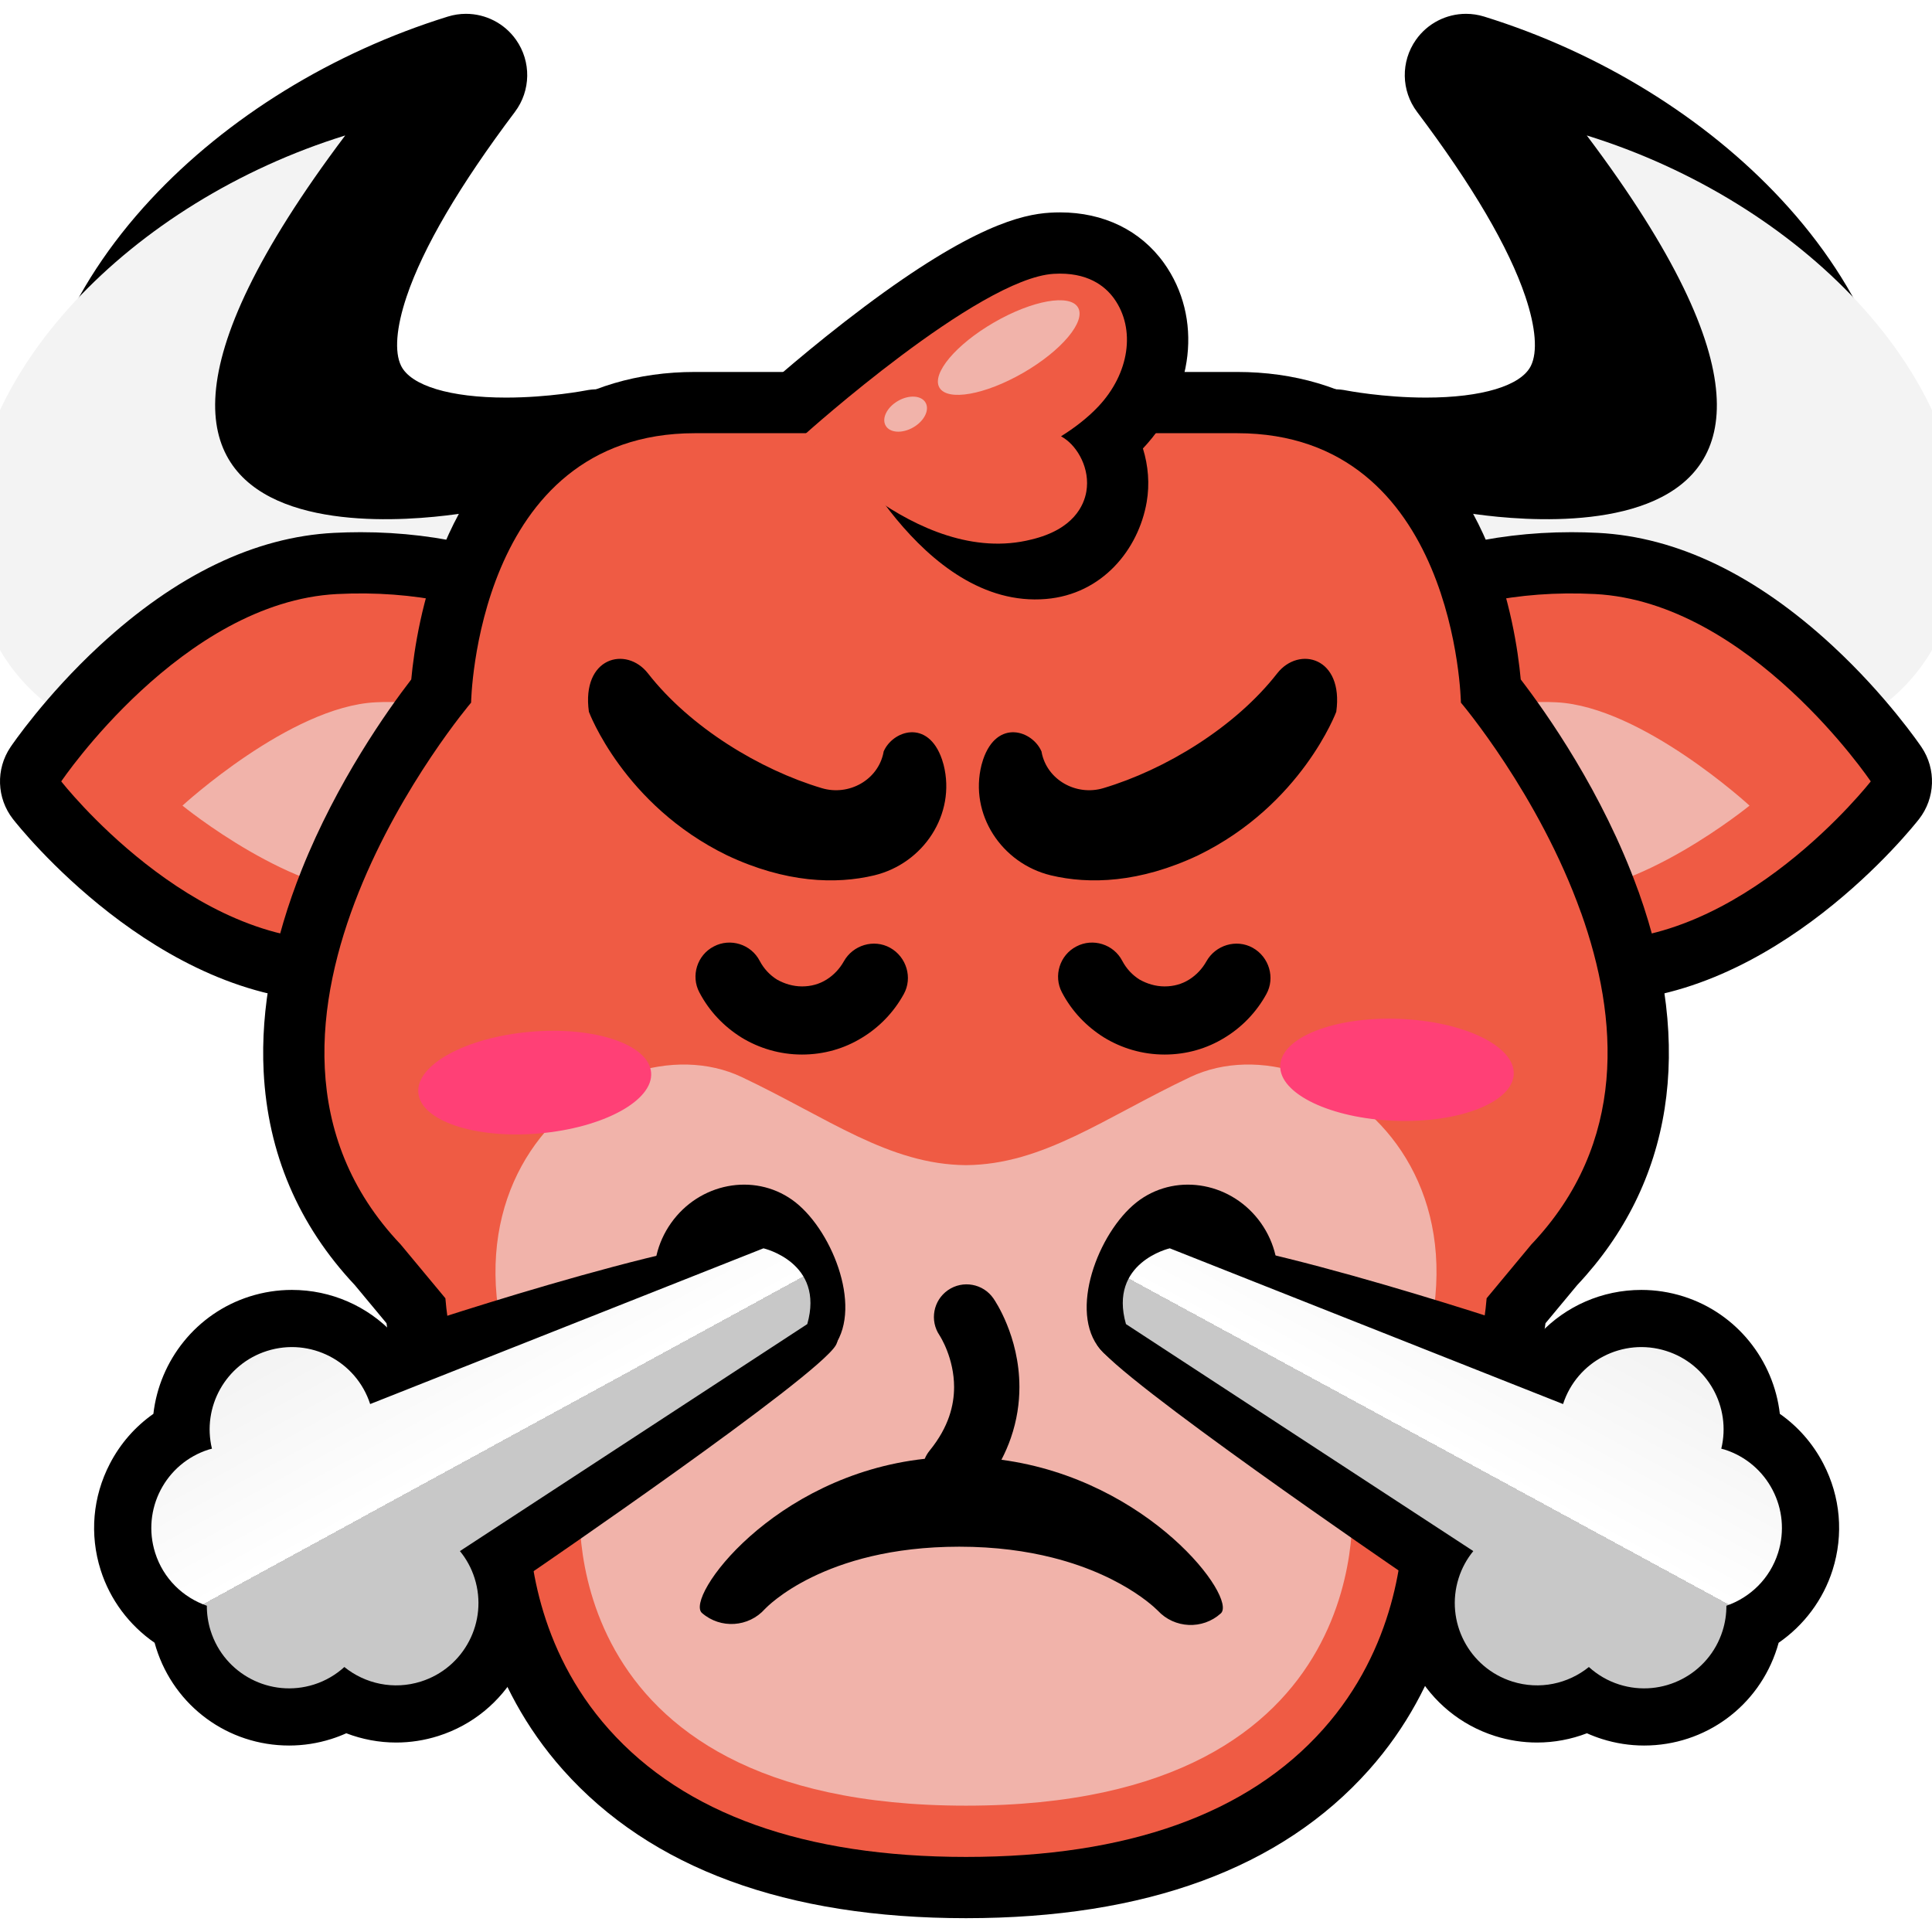 <svg width="256" height="256" viewBox="0 0 256 256" fill="none" xmlns="http://www.w3.org/2000/svg">
<g clip-path="url(#clip0_1101_248)">
<path d="M236.043 26.444C225.915 15.545 211.928 6.934 196.659 2.197C195.866 1.951 195.056 1.832 194.255 1.832C191.663 1.832 189.166 3.077 187.618 5.278C185.592 8.157 185.653 12.015 187.771 14.829C195.104 24.567 199.931 32.799 202.12 39.296C203.5 43.394 203.758 46.657 202.846 48.486C201.535 51.114 196.337 52.683 188.942 52.683C183.278 52.683 178.445 51.749 178.398 51.74C177.868 51.634 177.335 51.582 176.807 51.582C174.378 51.582 172.042 52.675 170.484 54.611C163.346 63.486 162.741 71.694 163.491 77.016C165.281 89.708 175.804 97.446 176.998 98.287C177.882 98.908 178.88 99.347 179.936 99.579C180.351 99.669 190.252 101.804 202.417 101.804C214.747 101.804 225.05 99.643 233.041 95.383C244.668 89.184 251.195 78.623 251.917 64.841C252.598 51.828 246.961 38.192 236.043 26.444Z" fill="black"/>
<path d="M79.193 51.582C78.665 51.582 78.133 51.634 77.603 51.74C77.568 51.747 72.73 52.683 67.059 52.683C59.663 52.683 54.466 51.114 53.154 48.486C52.242 46.657 52.5 43.393 53.88 39.296C56.068 32.8 60.896 24.567 68.228 14.829C70.346 12.015 70.408 8.157 68.382 5.278C66.834 3.077 64.337 1.832 61.745 1.832C60.944 1.832 60.135 1.95 59.341 2.197C44.072 6.934 30.085 15.545 19.957 26.444C9.04 38.192 3.402 51.828 4.084 64.841C4.805 78.623 11.333 89.183 22.959 95.383C30.95 99.643 41.254 101.804 53.583 101.804C65.748 101.804 75.649 99.669 76.065 99.579C77.12 99.347 78.119 98.908 79.002 98.287C80.197 97.446 90.72 89.708 92.509 77.016C93.259 71.694 92.655 63.487 85.516 54.611C83.958 52.675 81.622 51.582 79.193 51.582Z" fill="black"/>
<g filter="url(#filter0_i_1101_248)">
<path d="M176.807 59.697C176.807 59.697 241.437 72.616 194.255 9.948C222.574 18.733 245.001 41.728 243.813 64.416C241.699 104.773 181.669 91.65 181.669 91.65C181.669 91.65 162.155 77.914 176.807 59.697Z" fill="#F3F3F3"/>
</g>
<g filter="url(#filter1_i_1101_248)">
<path d="M79.193 59.697C79.193 59.697 14.564 72.616 61.745 9.948C33.427 18.733 11 41.728 12.188 64.416C14.301 104.773 74.331 91.651 74.331 91.651C74.331 91.651 93.845 77.914 79.193 59.697Z" fill="#F3F3F3"/>
</g>
<path d="M254.613 99.002C254.427 98.728 249.994 92.199 242.811 85.56C232.655 76.173 222.204 71.143 211.749 70.609C210.573 70.548 209.383 70.518 208.212 70.518C197.491 70.518 187.354 73.082 179.671 77.738C170.755 83.141 165.722 90.879 165.5 99.527C165.27 108.508 170.247 116.921 179.515 123.216C187.629 128.727 198.366 132.083 209.747 132.666C210.355 132.697 210.973 132.713 211.584 132.713C235.154 132.713 253.515 109.517 254.284 108.53C256.444 105.76 256.577 101.914 254.613 99.002Z" fill="black"/>
<path d="M76.329 77.738C68.645 73.082 58.509 70.518 47.788 70.518C46.617 70.518 45.426 70.549 44.248 70.609C33.796 71.143 23.345 76.173 13.189 85.56C6.006 92.199 1.572 98.727 1.387 99.002C-0.577 101.915 -0.445 105.76 1.716 108.53C2.486 109.517 20.848 132.712 44.416 132.712C45.027 132.712 45.645 132.697 46.253 132.665C57.635 132.082 68.371 128.727 76.486 123.215C85.754 116.921 90.731 108.508 90.501 99.527C90.278 90.879 85.246 83.141 76.329 77.738Z" fill="black"/>
<path d="M211.335 78.713C231.848 79.761 247.885 103.539 247.885 103.539C247.885 103.539 230.674 125.609 210.162 124.561C189.653 123.511 173.288 112.397 173.612 99.735C173.938 87.071 190.83 77.659 211.335 78.713Z" fill="#EF5B44"/>
<path d="M206.258 93.06C217.569 93.638 231.822 106.749 231.822 106.749C231.822 106.749 216.921 118.919 205.611 118.341C194.303 117.762 185.278 111.634 185.457 104.652C185.637 97.668 194.951 92.478 206.258 93.06Z" fill="#F1B3AA"/>
<path d="M44.665 78.713C24.152 79.761 8.115 103.539 8.115 103.539C8.115 103.539 25.326 125.609 45.838 124.561C66.347 123.511 82.713 112.397 82.388 99.735C82.063 87.071 65.17 77.659 44.665 78.713Z" fill="#EF5B44"/>
<path d="M49.742 93.06C38.431 93.638 24.178 106.749 24.178 106.749C24.178 106.749 39.079 118.919 50.389 118.341C61.698 117.762 70.722 111.634 70.543 104.652C70.363 97.668 61.049 92.478 49.742 93.06Z" fill="#F1B3AA"/>
<path d="M217.152 118.238C217.113 118.128 217.072 118.02 217.028 117.912C212.358 104.987 204.884 94.424 201.507 90.03C201.15 86.198 200.115 79.158 197.117 72.085C190.886 57.383 179.096 49.286 163.919 49.286H92.082C76.905 49.286 65.115 57.383 58.884 72.085C55.886 79.157 54.851 86.197 54.494 90.029C51.352 94.115 44.663 103.535 39.99 115.216C36.218 124.646 34.517 133.647 34.933 141.968C35.475 152.801 39.538 162.325 47.013 170.281L51.214 175.336C51.237 175.51 51.262 175.683 51.287 175.855C52.58 184.676 56.164 193.683 61.951 202.658C62.291 209.804 64.424 223.102 74.623 234.542C86.234 247.565 104.194 254.169 128.001 254.169C151.807 254.169 169.766 247.565 181.378 234.542C191.577 223.103 193.71 209.804 194.05 202.658C199.835 193.683 203.42 184.676 204.713 175.855C204.738 175.684 204.762 175.511 204.786 175.337L208.988 170.281C221.66 156.791 224.483 138.803 217.152 118.238Z" fill="black"/>
<path d="M209.508 120.964L209.504 120.973C203.907 105.267 193.578 93.103 193.578 93.103C193.578 93.103 192.977 57.401 163.919 57.401H92.082C63.025 57.401 62.422 93.103 62.422 93.103C62.422 93.103 25.807 136.178 53.089 164.896L59.016 172.027C59.089 172.907 59.186 173.79 59.316 174.678C60.528 182.948 64.123 191.5 70.011 200.129C69.975 205.663 71.07 218.361 80.68 229.14C90.686 240.363 106.607 246.053 128.001 246.053C149.394 246.053 165.315 240.363 175.321 229.14C184.932 218.361 186.026 205.663 185.99 200.129C191.878 191.5 195.472 182.949 196.684 174.678C196.814 173.79 196.915 172.906 196.987 172.026L202.912 164.896C215.7 151.433 214.448 134.818 209.508 120.964Z" fill="#EF5B44"/>
<path d="M157.688 142.728C146.259 148.15 138.221 154.306 128 154.389C117.779 154.306 109.741 148.151 98.312 142.728C80.394 134.226 48.646 158.967 76.896 198.114C76.896 198.114 72.166 239.259 128 239.259C183.834 239.259 179.103 198.114 179.103 198.114C207.354 158.967 175.606 134.226 157.688 142.728Z" fill="#F1B3AA"/>
<path d="M167.088 162.069C170.842 167.384 169.746 174.618 164.638 178.225C159.532 181.834 149.172 183.626 145.418 178.311C141.663 172.997 145.935 162.587 151.042 158.98C156.149 155.372 163.333 156.755 167.088 162.069Z" fill="black"/>
<path d="M88.912 162.069C85.157 167.384 86.254 174.618 91.362 178.225C96.469 181.834 106.828 183.626 110.583 178.311C114.338 172.997 110.066 162.587 104.959 158.98C99.851 155.372 92.667 156.755 88.912 162.069Z" fill="black"/>
<path d="M185.353 135.002C193.899 135.311 200.715 138.587 200.58 142.318C200.445 146.048 193.409 148.821 184.864 148.512C176.319 148.204 169.501 144.928 169.636 141.197C169.772 137.465 176.81 134.692 185.353 135.002Z" fill="#FF4076"/>
<path d="M86.276 142.105C86.601 145.824 79.959 149.442 71.441 150.186C62.923 150.93 55.755 148.517 55.429 144.799C55.105 141.081 61.747 137.463 70.264 136.718C78.783 135.973 85.951 138.385 86.276 142.105Z" fill="#FF4076"/>
<path d="M154.221 34.838C151.117 30.517 146.234 28.142 140.464 28.142H140.464C140.02 28.142 139.565 28.156 139.112 28.184C135.394 28.413 128.802 29.954 114.537 40.641C107.344 46.03 101.498 51.27 101.253 51.49C99.593 52.982 98.567 57.244 98.567 57.244L111.39 57.173C111.39 57.173 122.028 80.764 138.598 79.368C146.049 78.741 150.855 72.822 151.942 66.524C152.353 64.151 152.152 61.705 151.443 59.425C158.263 52.18 159.404 42.076 154.221 34.838Z" fill="black"/>
<path d="M106.677 57.527C106.677 57.527 129.634 36.9 139.611 36.284C144.091 36.009 146.438 37.914 147.623 39.564C150.52 43.609 149.658 49.492 145.526 53.872C144.044 55.44 142.286 56.753 140.591 57.811L140.973 58.044C142.804 59.231 144.468 62.124 143.945 65.144C143.635 66.94 142.277 70.152 136.664 71.488C121.441 75.334 106.446 57.707 106.677 57.527Z" fill="#EF5B44"/>
<path d="M142.847 40.751C143.912 42.595 140.663 46.465 135.59 49.394C130.517 52.323 125.542 53.201 124.477 51.357C123.412 49.512 126.661 45.642 131.734 42.713C136.806 39.785 141.782 38.906 142.847 40.751Z" fill="#F1B3AA"/>
<path d="M122.642 53.351C123.201 54.32 122.471 55.787 121.012 56.63C119.552 57.473 117.916 57.371 117.357 56.403C116.798 55.435 117.528 53.967 118.988 53.124C120.447 52.281 122.083 52.383 122.642 53.351Z" fill="#F1B3AA"/>
<path d="M14.559 193.948C15.948 191.272 17.925 189.024 20.325 187.341C21.132 180.285 25.994 174.032 33.104 171.783C34.915 171.21 36.789 170.92 38.678 170.92C43.889 170.92 48.693 173.082 52.101 176.689C52.101 176.689 90.25 163.75 103 163.75C103.878 164.686 107.41 166.996 109 169C110.778 171.241 111.777 176.474 110.75 178.25C108.292 182.5 70.513 208.32 70.513 208.32C72.623 217.591 67.285 227.115 58.061 230.032C56.252 230.605 54.377 230.895 52.49 230.895C50.226 230.895 47.986 230.472 45.886 229.667C45.238 229.958 44.571 230.213 43.886 230.429C42.075 231.002 40.2 231.292 38.311 231.292C30.215 231.292 23.135 226.103 20.693 218.38C20.619 218.146 20.549 217.911 20.485 217.675C17.134 215.363 14.583 211.978 13.338 208.04C11.849 203.334 12.283 198.329 14.559 193.948Z" fill="black"/>
<path d="M241.605 193.948C240.215 191.272 238.238 189.024 235.838 187.341C235.032 180.285 230.17 174.032 223.06 171.783C221.249 171.211 219.374 170.921 217.486 170.921C212.274 170.921 207.471 173.082 204.063 176.689C204.063 176.689 165.914 163.75 153.164 163.75C152.286 164.686 148.753 166.996 147.164 169C145.386 171.241 144.387 176.474 145.414 178.25C147.871 182.5 185.651 208.32 185.651 208.32C183.54 217.591 188.878 227.115 198.102 230.032C199.912 230.605 201.786 230.895 203.673 230.895C205.938 230.895 208.178 230.472 210.277 229.667C210.925 229.958 211.592 230.213 212.277 230.429C214.088 231.002 215.963 231.292 217.852 231.292C225.948 231.292 233.028 226.103 235.471 218.38C235.545 218.146 235.614 217.911 235.679 217.675C239.029 215.363 241.581 211.978 242.826 208.04C244.314 203.334 243.881 198.329 241.605 193.948Z" fill="black"/>
<path d="M27.67 192.068C27.807 192.025 27.947 191.998 28.084 191.96C26.748 186.437 29.888 180.745 35.388 179.005C41.107 177.197 47.204 180.347 49.049 186.045L101.162 165.409C101.162 165.409 109.305 167.269 106.968 175.449L60.942 205.527C61.789 206.562 62.46 207.769 62.888 209.122C64.704 214.866 61.52 220.995 55.777 222.811C52.154 223.957 48.379 223.11 45.629 220.888C44.501 221.91 43.149 222.719 41.603 223.208C35.859 225.024 29.73 221.841 27.914 216.097C27.564 214.99 27.404 213.87 27.408 212.769C24.258 211.68 21.641 209.179 20.559 205.757C18.743 200.013 21.927 193.885 27.67 192.068Z" fill="url(#paint0_linear_1101_248)"/>
<path d="M228.493 192.068C228.356 192.025 228.217 191.998 228.079 191.96C229.416 186.437 226.276 180.745 220.776 179.005C215.057 177.197 208.96 180.347 207.114 186.045L155.002 165.409C155.002 165.409 146.858 167.269 149.196 175.449L195.221 205.527C194.374 206.562 193.703 207.769 193.275 209.122C191.459 214.866 194.643 220.995 200.386 222.811C204.01 223.957 207.784 223.11 210.535 220.888C211.662 221.91 213.015 222.719 214.561 223.208C220.305 225.024 226.433 221.841 228.249 216.097C228.599 214.99 228.76 213.87 228.756 212.769C231.906 211.68 234.523 209.179 235.605 205.757C237.421 200.013 234.237 193.885 228.493 192.068Z" fill="url(#paint1_linear_1101_248)"/>
<path d="M146.247 137.446C148.595 138.891 151.364 139.733 154.313 139.733C157.202 139.733 159.911 138.951 162.259 137.506C164.546 136.122 166.472 134.136 167.796 131.728C169.001 129.56 168.158 126.791 165.99 125.587C163.824 124.383 161.055 125.226 159.85 127.393C159.309 128.357 158.527 129.199 157.563 129.801C156.6 130.403 155.516 130.704 154.312 130.704C153.108 130.704 151.965 130.343 151.002 129.801C150.039 129.199 149.256 128.356 148.714 127.332C147.571 125.106 144.802 124.262 142.634 125.406C140.408 126.55 139.565 129.318 140.708 131.486C142.033 134.016 143.959 136.002 146.247 137.446Z" fill="black"/>
<path d="M98.204 137.446C100.551 138.891 103.321 139.733 106.269 139.733C109.159 139.733 111.868 138.951 114.215 137.506C116.502 136.122 118.428 134.136 119.753 131.728C120.957 129.56 120.114 126.791 117.947 125.587C115.78 124.383 113.011 125.226 111.807 127.393C111.265 128.357 110.483 129.199 109.52 129.801C108.556 130.403 107.473 130.704 106.269 130.704C105.065 130.704 103.922 130.343 102.959 129.801C101.996 129.199 101.213 128.356 100.671 127.332C99.528 125.106 96.759 124.262 94.591 125.406C92.364 126.55 91.521 129.318 92.665 131.486C93.99 134.016 95.916 136.002 98.204 137.446Z" fill="black"/>
<path d="M169.24 89.219C163.643 96.395 154.386 101.993 146.204 104.432C142.617 105.509 138.741 103.356 138.024 99.697V99.624C136.875 96.826 132.139 95.175 130.273 100.629C130.201 100.844 130.13 101.132 130.059 101.347C128.408 107.878 132.713 114.408 139.244 115.987C144.34 117.207 151.014 116.992 158.764 113.332C172.471 106.658 177.063 94.314 177.063 94.314C178.067 87.066 172.111 85.559 169.24 89.219Z" fill="black"/>
<path d="M85.853 89.219C91.45 96.395 100.708 101.993 108.888 104.432C112.476 105.509 116.351 103.356 117.069 99.697V99.624C118.218 96.826 122.954 95.175 124.82 100.629C124.892 100.844 124.964 101.132 125.035 101.347C126.686 107.878 122.38 114.408 115.849 115.987C110.754 117.207 104.08 116.992 96.33 113.332C82.623 106.658 78.031 94.314 78.031 94.314C77.026 87.066 82.982 85.559 85.853 89.219Z" fill="black"/>
<path d="M132.697 193.426C133.194 192.465 133.609 191.503 133.938 190.551C134.759 188.184 135.079 185.884 135.078 183.794C135.075 180.367 134.243 177.514 133.421 175.489C132.595 173.462 131.767 172.243 131.633 172.047C130.273 170.082 127.576 169.592 125.611 170.952C123.657 172.306 123.163 174.98 124.496 176.942L124.495 176.943C124.51 176.964 125.019 177.747 125.498 178.989C125.98 180.235 126.423 181.923 126.422 183.794C126.421 185.017 126.241 186.321 125.759 187.717C125.273 189.112 124.484 190.611 123.177 192.217C122.904 192.553 122.691 192.918 122.534 193.299C102.379 195.51 90.705 211.727 93.018 213.733C95.481 215.872 99.201 215.624 101.363 213.193L101.365 213.195C101.488 213.064 103.448 211.008 107.575 208.99C111.711 206.974 118.011 204.951 127.105 204.945C131.943 204.945 136.024 205.532 139.429 206.387C144.533 207.669 148.13 209.557 150.411 211.057C151.55 211.807 152.356 212.459 152.843 212.886C153.087 213.1 153.251 213.257 153.336 213.341L153.405 213.412L153.407 213.409C155.618 215.798 159.342 215.972 161.763 213.784C163.996 211.766 152.303 196.056 132.697 193.426Z" fill="black"/>
</g>
<defs>
<filter id="filter0_i_1101_248" x="171.354" y="9.948" width="72.504" height="83.741" filterUnits="userSpaceOnUse" color-interpolation-filters="sRGB">
<feFlood flood-opacity="0" result="BackgroundImageFix"/>
<feBlend mode="normal" in="SourceGraphic" in2="BackgroundImageFix" result="shape"/>
<feColorMatrix in="SourceAlpha" type="matrix" values="0 0 0 0 0 0 0 0 0 0 0 0 0 0 0 0 0 0 127 0" result="hardAlpha"/>
<feOffset dx="16" dy="8"/>
<feComposite in2="hardAlpha" operator="arithmetic" k2="-1" k3="1"/>
<feColorMatrix type="matrix" values="0 0 0 0 0.784 0 0 0 0 0.784 0 0 0 0 0.784 0 0 0 1 0"/>
<feBlend mode="normal" in2="shape" result="effect1_innerShadow_1101_248"/>
</filter>
<filter id="filter1_i_1101_248" x="12.143" y="9.948" width="72.503" height="83.741" filterUnits="userSpaceOnUse" color-interpolation-filters="sRGB">
<feFlood flood-opacity="0" result="BackgroundImageFix"/>
<feBlend mode="normal" in="SourceGraphic" in2="BackgroundImageFix" result="shape"/>
<feColorMatrix in="SourceAlpha" type="matrix" values="0 0 0 0 0 0 0 0 0 0 0 0 0 0 0 0 0 0 127 0" result="hardAlpha"/>
<feOffset dx="-16" dy="8"/>
<feComposite in2="hardAlpha" operator="arithmetic" k2="-1" k3="1"/>
<feColorMatrix type="matrix" values="0 0 0 0 0.784 0 0 0 0 0.784 0 0 0 0 0.784 0 0 0 1 0"/>
<feBlend mode="normal" in2="shape" result="effect1_innerShadow_1101_248"/>
</filter>
<linearGradient id="paint0_linear_1101_248" x1="35.5" y1="178.5" x2="59.25" y2="222" gradientUnits="userSpaceOnUse">
<stop stop-color="#F3F3F3"/>
<stop offset="0.52" stop-color="white"/>
<stop offset="0.52" stop-color="#C8C8C8"/>
</linearGradient>
<linearGradient id="paint1_linear_1101_248" x1="223.25" y1="180.25" x2="199.75" y2="223.5" gradientUnits="userSpaceOnUse">
<stop stop-color="#F3F3F3"/>
<stop offset="0.521" stop-color="white"/>
<stop offset="0.521" stop-color="#C8C8C8"/>
</linearGradient>
<clipPath id="clip0_1101_248">
<rect width="256" height="256" fill="white"/>
</clipPath>
</defs>
</svg>
